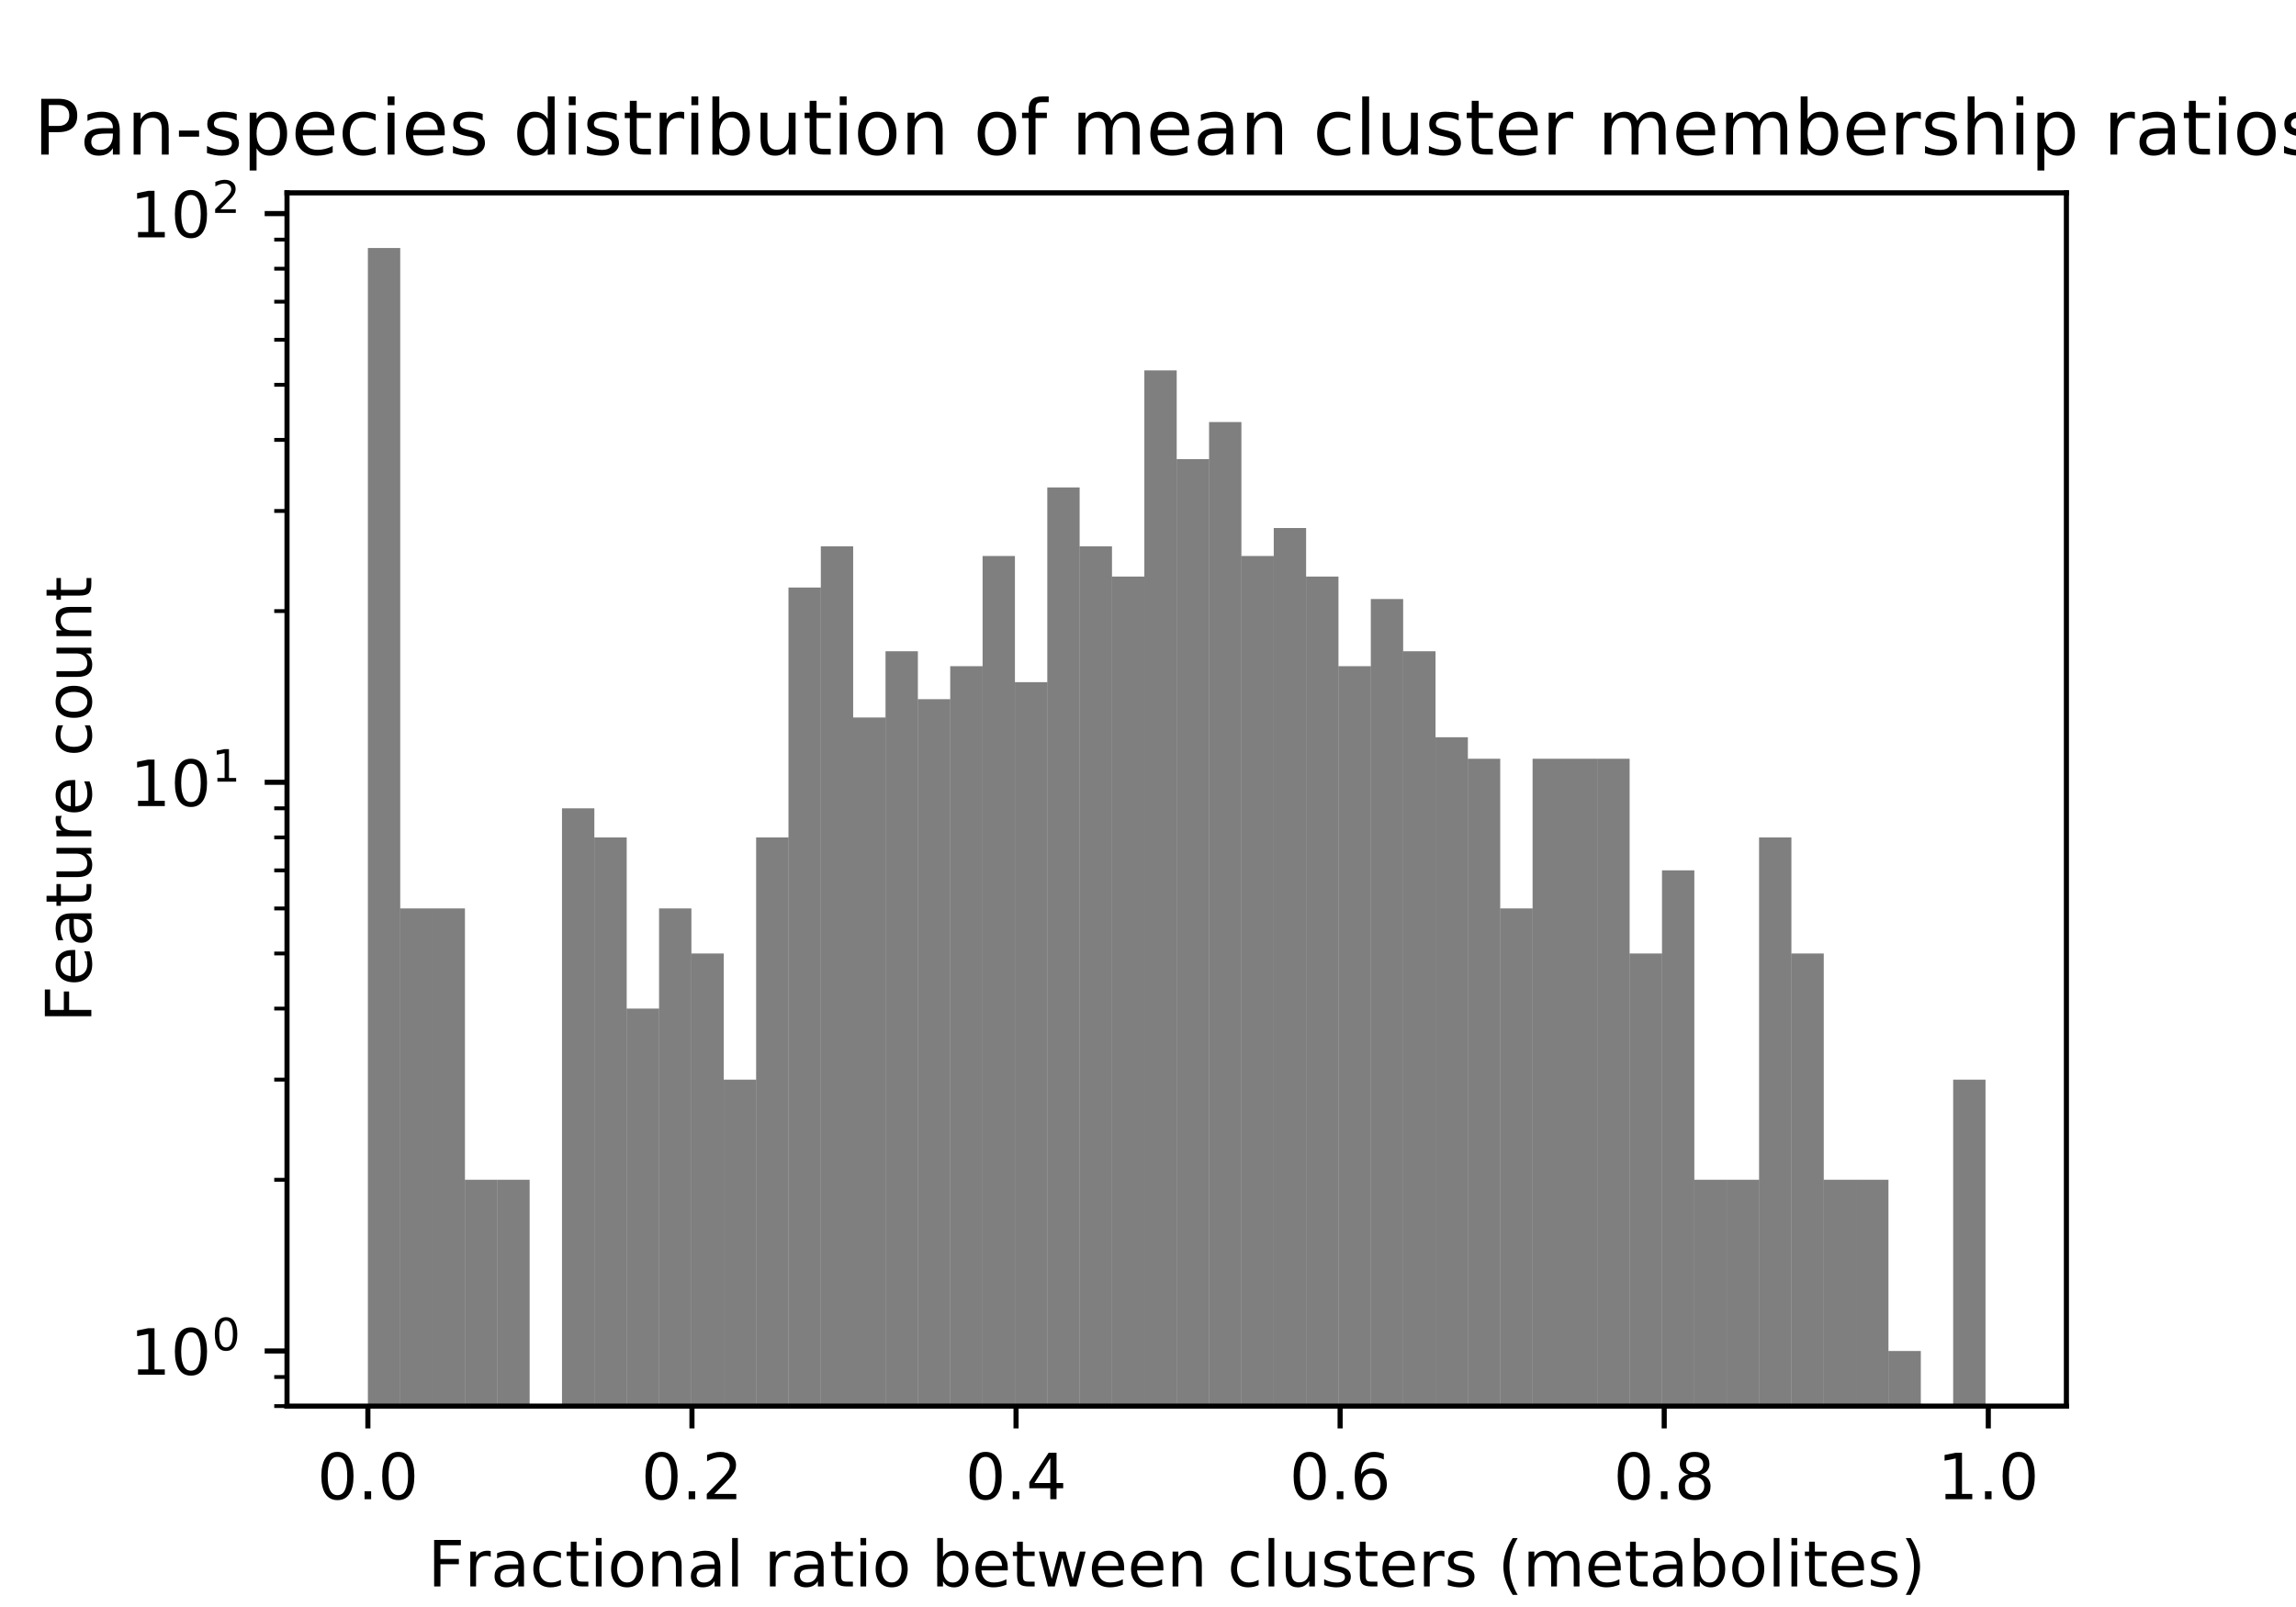 <?xml version="1.0" encoding="utf-8" standalone="no"?>
<!DOCTYPE svg PUBLIC "-//W3C//DTD SVG 1.1//EN"
  "http://www.w3.org/Graphics/SVG/1.1/DTD/svg11.dtd">
<!-- Created with matplotlib (http://matplotlib.org/) -->
<svg height="252pt" version="1.1" viewBox="0 0 360 252" width="360pt" xmlns="http://www.w3.org/2000/svg" xmlns:xlink="http://www.w3.org/1999/xlink">
 <defs>
  <style type="text/css">
*{stroke-linecap:butt;stroke-linejoin:round;}
  </style>
 </defs>
 <g id="figure_1">
  <g id="patch_1">
   <path d="M 0 252 
L 360 252 
L 360 0 
L 0 0 
z
" style="fill:#ffffff;"/>
  </g>
  <g id="axes_1">
   <g id="patch_2">
    <path d="M 45 220.5 
L 324 220.5 
L 324 30.24 
L 45 30.24 
z
" style="fill:#ffffff;"/>
   </g>
   <g id="patch_3">
    <path clip-path="url(#p4b7c68129e)" d="M 57.682 89390.465 
L 62.755 89390.465 
L 62.755 38.888 
L 57.682 38.888 
z
" style="opacity:0.5;"/>
   </g>
   <g id="patch_4">
    <path clip-path="url(#p4b7c68129e)" d="M 62.755 89390.465 
L 67.827 89390.465 
L 67.827 142.457 
L 62.755 142.457 
z
" style="opacity:0.5;"/>
   </g>
   <g id="patch_5">
    <path clip-path="url(#p4b7c68129e)" d="M 67.827 89390.465 
L 72.9 89390.465 
L 72.9 142.457 
L 67.827 142.457 
z
" style="opacity:0.5;"/>
   </g>
   <g id="patch_6">
    <path clip-path="url(#p4b7c68129e)" d="M 72.9 89390.465 
L 77.973 89390.465 
L 77.973 185.006 
L 72.9 185.006 
z
" style="opacity:0.5;"/>
   </g>
   <g id="patch_7">
    <path clip-path="url(#p4b7c68129e)" d="M 77.973 89390.465 
L 83.045 89390.465 
L 83.045 185.006 
L 77.973 185.006 
z
" style="opacity:0.5;"/>
   </g>
   <g id="patch_8">
    <path clip-path="url(#p4b7c68129e)" d="M 83.045 89390.465 
L 88.118 89390.465 
L 88.118 89390.465 
L 83.045 89390.465 
z
" style="opacity:0.5;"/>
   </g>
   <g id="patch_9">
    <path clip-path="url(#p4b7c68129e)" d="M 88.118 89390.465 
L 93.191 89390.465 
L 93.191 126.754 
L 88.118 126.754 
z
" style="opacity:0.5;"/>
   </g>
   <g id="patch_10">
    <path clip-path="url(#p4b7c68129e)" d="M 93.191 89390.465 
L 98.264 89390.465 
L 98.264 131.316 
L 93.191 131.316 
z
" style="opacity:0.5;"/>
   </g>
   <g id="patch_11">
    <path clip-path="url(#p4b7c68129e)" d="M 98.264 89390.465 
L 103.336 89390.465 
L 103.336 158.161 
L 98.264 158.161 
z
" style="opacity:0.5;"/>
   </g>
   <g id="patch_12">
    <path clip-path="url(#p4b7c68129e)" d="M 103.336 89390.465 
L 108.409 89390.465 
L 108.409 142.457 
L 103.336 142.457 
z
" style="opacity:0.5;"/>
   </g>
   <g id="patch_13">
    <path clip-path="url(#p4b7c68129e)" d="M 108.409 89390.465 
L 113.482 89390.465 
L 113.482 149.519 
L 108.409 149.519 
z
" style="opacity:0.5;"/>
   </g>
   <g id="patch_14">
    <path clip-path="url(#p4b7c68129e)" d="M 113.482 89390.465 
L 118.555 89390.465 
L 118.555 169.303 
L 113.482 169.303 
z
" style="opacity:0.5;"/>
   </g>
   <g id="patch_15">
    <path clip-path="url(#p4b7c68129e)" d="M 118.555 89390.465 
L 123.627 89390.465 
L 123.627 131.316 
L 118.555 131.316 
z
" style="opacity:0.5;"/>
   </g>
   <g id="patch_16">
    <path clip-path="url(#p4b7c68129e)" d="M 123.627 89390.465 
L 128.7 89390.465 
L 128.7 92.136 
L 123.627 92.136 
z
" style="opacity:0.5;"/>
   </g>
   <g id="patch_17">
    <path clip-path="url(#p4b7c68129e)" d="M 128.7 89390.465 
L 133.773 89390.465 
L 133.773 85.666 
L 128.7 85.666 
z
" style="opacity:0.5;"/>
   </g>
   <g id="patch_18">
    <path clip-path="url(#p4b7c68129e)" d="M 133.773 89390.465 
L 138.845 89390.465 
L 138.845 112.512 
L 133.773 112.512 
z
" style="opacity:0.5;"/>
   </g>
   <g id="patch_19">
    <path clip-path="url(#p4b7c68129e)" d="M 138.845 89390.465 
L 143.918 89390.465 
L 143.918 102.122 
L 138.845 102.122 
z
" style="opacity:0.5;"/>
   </g>
   <g id="patch_20">
    <path clip-path="url(#p4b7c68129e)" d="M 143.918 89390.465 
L 148.991 89390.465 
L 148.991 109.642 
L 143.918 109.642 
z
" style="opacity:0.5;"/>
   </g>
   <g id="patch_21">
    <path clip-path="url(#p4b7c68129e)" d="M 148.991 89390.465 
L 154.064 89390.465 
L 154.064 104.47 
L 148.991 104.47 
z
" style="opacity:0.5;"/>
   </g>
   <g id="patch_22">
    <path clip-path="url(#p4b7c68129e)" d="M 154.064 89390.465 
L 159.136 89390.465 
L 159.136 87.185 
L 154.064 87.185 
z
" style="opacity:0.5;"/>
   </g>
   <g id="patch_23">
    <path clip-path="url(#p4b7c68129e)" d="M 159.136 89390.465 
L 164.209 89390.465 
L 164.209 106.97 
L 159.136 106.97 
z
" style="opacity:0.5;"/>
   </g>
   <g id="patch_24">
    <path clip-path="url(#p4b7c68129e)" d="M 164.209 89390.465 
L 169.282 89390.465 
L 169.282 76.433 
L 164.209 76.433 
z
" style="opacity:0.5;"/>
   </g>
   <g id="patch_25">
    <path clip-path="url(#p4b7c68129e)" d="M 169.282 89390.465 
L 174.355 89390.465 
L 174.355 85.666 
L 169.282 85.666 
z
" style="opacity:0.5;"/>
   </g>
   <g id="patch_26">
    <path clip-path="url(#p4b7c68129e)" d="M 174.355 89390.465 
L 179.427 89390.465 
L 179.427 90.415 
L 174.355 90.415 
z
" style="opacity:0.5;"/>
   </g>
   <g id="patch_27">
    <path clip-path="url(#p4b7c68129e)" d="M 179.427 89390.465 
L 184.5 89390.465 
L 184.5 58.083 
L 179.427 58.083 
z
" style="opacity:0.5;"/>
   </g>
   <g id="patch_28">
    <path clip-path="url(#p4b7c68129e)" d="M 184.5 89390.465 
L 189.573 89390.465 
L 189.573 72.002 
L 184.5 72.002 
z
" style="opacity:0.5;"/>
   </g>
   <g id="patch_29">
    <path clip-path="url(#p4b7c68129e)" d="M 189.573 89390.465 
L 194.645 89390.465 
L 194.645 66.181 
L 189.573 66.181 
z
" style="opacity:0.5;"/>
   </g>
   <g id="patch_30">
    <path clip-path="url(#p4b7c68129e)" d="M 194.645 89390.465 
L 199.718 89390.465 
L 199.718 87.185 
L 194.645 87.185 
z
" style="opacity:0.5;"/>
   </g>
   <g id="patch_31">
    <path clip-path="url(#p4b7c68129e)" d="M 199.718 89390.465 
L 204.791 89390.465 
L 204.791 82.796 
L 199.718 82.796 
z
" style="opacity:0.5;"/>
   </g>
   <g id="patch_32">
    <path clip-path="url(#p4b7c68129e)" d="M 204.791 89390.465 
L 209.864 89390.465 
L 209.864 90.415 
L 204.791 90.415 
z
" style="opacity:0.5;"/>
   </g>
   <g id="patch_33">
    <path clip-path="url(#p4b7c68129e)" d="M 209.864 89390.465 
L 214.936 89390.465 
L 214.936 104.47 
L 209.864 104.47 
z
" style="opacity:0.5;"/>
   </g>
   <g id="patch_34">
    <path clip-path="url(#p4b7c68129e)" d="M 214.936 89390.465 
L 220.009 89390.465 
L 220.009 93.938 
L 214.936 93.938 
z
" style="opacity:0.5;"/>
   </g>
   <g id="patch_35">
    <path clip-path="url(#p4b7c68129e)" d="M 220.009 89390.465 
L 225.082 89390.465 
L 225.082 102.122 
L 220.009 102.122 
z
" style="opacity:0.5;"/>
   </g>
   <g id="patch_36">
    <path clip-path="url(#p4b7c68129e)" d="M 225.082 89390.465 
L 230.155 89390.465 
L 230.155 115.612 
L 225.082 115.612 
z
" style="opacity:0.5;"/>
   </g>
   <g id="patch_37">
    <path clip-path="url(#p4b7c68129e)" d="M 230.155 89390.465 
L 235.227 89390.465 
L 235.227 118.982 
L 230.155 118.982 
z
" style="opacity:0.5;"/>
   </g>
   <g id="patch_38">
    <path clip-path="url(#p4b7c68129e)" d="M 235.227 89390.465 
L 240.3 89390.465 
L 240.3 142.457 
L 235.227 142.457 
z
" style="opacity:0.5;"/>
   </g>
   <g id="patch_39">
    <path clip-path="url(#p4b7c68129e)" d="M 240.3 89390.465 
L 245.373 89390.465 
L 245.373 118.982 
L 240.3 118.982 
z
" style="opacity:0.5;"/>
   </g>
   <g id="patch_40">
    <path clip-path="url(#p4b7c68129e)" d="M 245.373 89390.465 
L 250.445 89390.465 
L 250.445 118.982 
L 245.373 118.982 
z
" style="opacity:0.5;"/>
   </g>
   <g id="patch_41">
    <path clip-path="url(#p4b7c68129e)" d="M 250.445 89390.465 
L 255.518 89390.465 
L 255.518 118.982 
L 250.445 118.982 
z
" style="opacity:0.5;"/>
   </g>
   <g id="patch_42">
    <path clip-path="url(#p4b7c68129e)" d="M 255.518 89390.465 
L 260.591 89390.465 
L 260.591 149.519 
L 255.518 149.519 
z
" style="opacity:0.5;"/>
   </g>
   <g id="patch_43">
    <path clip-path="url(#p4b7c68129e)" d="M 260.591 89390.465 
L 265.664 89390.465 
L 265.664 136.487 
L 260.591 136.487 
z
" style="opacity:0.5;"/>
   </g>
   <g id="patch_44">
    <path clip-path="url(#p4b7c68129e)" d="M 265.664 89390.465 
L 270.736 89390.465 
L 270.736 185.006 
L 265.664 185.006 
z
" style="opacity:0.5;"/>
   </g>
   <g id="patch_45">
    <path clip-path="url(#p4b7c68129e)" d="M 270.736 89390.465 
L 275.809 89390.465 
L 275.809 185.006 
L 270.736 185.006 
z
" style="opacity:0.5;"/>
   </g>
   <g id="patch_46">
    <path clip-path="url(#p4b7c68129e)" d="M 275.809 89390.465 
L 280.882 89390.465 
L 280.882 131.316 
L 275.809 131.316 
z
" style="opacity:0.5;"/>
   </g>
   <g id="patch_47">
    <path clip-path="url(#p4b7c68129e)" d="M 280.882 89390.465 
L 285.955 89390.465 
L 285.955 149.519 
L 280.882 149.519 
z
" style="opacity:0.5;"/>
   </g>
   <g id="patch_48">
    <path clip-path="url(#p4b7c68129e)" d="M 285.955 89390.465 
L 291.027 89390.465 
L 291.027 185.006 
L 285.955 185.006 
z
" style="opacity:0.5;"/>
   </g>
   <g id="patch_49">
    <path clip-path="url(#p4b7c68129e)" d="M 291.027 89390.465 
L 296.1 89390.465 
L 296.1 185.006 
L 291.027 185.006 
z
" style="opacity:0.5;"/>
   </g>
   <g id="patch_50">
    <path clip-path="url(#p4b7c68129e)" d="M 296.1 89390.465 
L 301.173 89390.465 
L 301.173 211.852 
L 296.1 211.852 
z
" style="opacity:0.5;"/>
   </g>
   <g id="patch_51">
    <path clip-path="url(#p4b7c68129e)" d="M 301.173 89390.465 
L 306.245 89390.465 
L 306.245 89390.465 
L 301.173 89390.465 
z
" style="opacity:0.5;"/>
   </g>
   <g id="patch_52">
    <path clip-path="url(#p4b7c68129e)" d="M 306.245 89390.465 
L 311.318 89390.465 
L 311.318 169.303 
L 306.245 169.303 
z
" style="opacity:0.5;"/>
   </g>
   <g id="matplotlib.axis_1">
    <g id="xtick_1">
     <g id="line2d_1">
      <defs>
       <path d="M 0 0 
L 0 3.5 
" id="m7ec3f73ec3" style="stroke:#000000;stroke-width:0.8;"/>
      </defs>
      <g>
       <use style="stroke:#000000;stroke-width:0.8;" x="57.682" xlink:href="#m7ec3f73ec3" y="220.5"/>
      </g>
     </g>
     <g id="text_1">
      <!-- 0.0 -->
      <defs>
       <path d="M 31.781 66.406 
Q 24.172 66.406 20.328 58.906 
Q 16.5 51.422 16.5 36.375 
Q 16.5 21.391 20.328 13.891 
Q 24.172 6.391 31.781 6.391 
Q 39.453 6.391 43.281 13.891 
Q 47.125 21.391 47.125 36.375 
Q 47.125 51.422 43.281 58.906 
Q 39.453 66.406 31.781 66.406 
z
M 31.781 74.219 
Q 44.047 74.219 50.516 64.516 
Q 56.984 54.828 56.984 36.375 
Q 56.984 17.969 50.516 8.266 
Q 44.047 -1.422 31.781 -1.422 
Q 19.531 -1.422 13.062 8.266 
Q 6.594 17.969 6.594 36.375 
Q 6.594 54.828 13.062 64.516 
Q 19.531 74.219 31.781 74.219 
z
" id="DejaVuSans-30"/>
       <path d="M 10.688 12.406 
L 21 12.406 
L 21 0 
L 10.688 0 
z
" id="DejaVuSans-2e"/>
      </defs>
      <g transform="translate(49.73 235.098)scale(0.1 -0.1)">
       <use xlink:href="#DejaVuSans-30"/>
       <use x="63.623" xlink:href="#DejaVuSans-2e"/>
       <use x="95.41" xlink:href="#DejaVuSans-30"/>
      </g>
     </g>
    </g>
    <g id="xtick_2">
     <g id="line2d_2">
      <g>
       <use style="stroke:#000000;stroke-width:0.8;" x="108.496" xlink:href="#m7ec3f73ec3" y="220.5"/>
      </g>
     </g>
     <g id="text_2">
      <!-- 0.2 -->
      <defs>
       <path d="M 19.188 8.297 
L 53.609 8.297 
L 53.609 0 
L 7.328 0 
L 7.328 8.297 
Q 12.938 14.109 22.625 23.891 
Q 32.328 33.688 34.812 36.531 
Q 39.547 41.844 41.422 45.531 
Q 43.312 49.219 43.312 52.781 
Q 43.312 58.594 39.234 62.25 
Q 35.156 65.922 28.609 65.922 
Q 23.969 65.922 18.812 64.312 
Q 13.672 62.703 7.812 59.422 
L 7.812 69.391 
Q 13.766 71.781 18.938 73 
Q 24.125 74.219 28.422 74.219 
Q 39.75 74.219 46.484 68.547 
Q 53.219 62.891 53.219 53.422 
Q 53.219 48.922 51.531 44.891 
Q 49.859 40.875 45.406 35.406 
Q 44.188 33.984 37.641 27.219 
Q 31.109 20.453 19.188 8.297 
z
" id="DejaVuSans-32"/>
      </defs>
      <g transform="translate(100.544 235.098)scale(0.1 -0.1)">
       <use xlink:href="#DejaVuSans-30"/>
       <use x="63.623" xlink:href="#DejaVuSans-2e"/>
       <use x="95.41" xlink:href="#DejaVuSans-32"/>
      </g>
     </g>
    </g>
    <g id="xtick_3">
     <g id="line2d_3">
      <g>
       <use style="stroke:#000000;stroke-width:0.8;" x="159.31" xlink:href="#m7ec3f73ec3" y="220.5"/>
      </g>
     </g>
     <g id="text_3">
      <!-- 0.4 -->
      <defs>
       <path d="M 37.797 64.312 
L 12.891 25.391 
L 37.797 25.391 
z
M 35.203 72.906 
L 47.609 72.906 
L 47.609 25.391 
L 58.016 25.391 
L 58.016 17.188 
L 47.609 17.188 
L 47.609 0 
L 37.797 0 
L 37.797 17.188 
L 4.891 17.188 
L 4.891 26.703 
z
" id="DejaVuSans-34"/>
      </defs>
      <g transform="translate(151.359 235.098)scale(0.1 -0.1)">
       <use xlink:href="#DejaVuSans-30"/>
       <use x="63.623" xlink:href="#DejaVuSans-2e"/>
       <use x="95.41" xlink:href="#DejaVuSans-34"/>
      </g>
     </g>
    </g>
    <g id="xtick_4">
     <g id="line2d_4">
      <g>
       <use style="stroke:#000000;stroke-width:0.8;" x="210.124" xlink:href="#m7ec3f73ec3" y="220.5"/>
      </g>
     </g>
     <g id="text_4">
      <!-- 0.6 -->
      <defs>
       <path d="M 33.016 40.375 
Q 26.375 40.375 22.484 35.828 
Q 18.609 31.297 18.609 23.391 
Q 18.609 15.531 22.484 10.953 
Q 26.375 6.391 33.016 6.391 
Q 39.656 6.391 43.531 10.953 
Q 47.406 15.531 47.406 23.391 
Q 47.406 31.297 43.531 35.828 
Q 39.656 40.375 33.016 40.375 
z
M 52.594 71.297 
L 52.594 62.312 
Q 48.875 64.062 45.094 64.984 
Q 41.312 65.922 37.594 65.922 
Q 27.828 65.922 22.672 59.328 
Q 17.531 52.734 16.797 39.406 
Q 19.672 43.656 24.016 45.922 
Q 28.375 48.188 33.594 48.188 
Q 44.578 48.188 50.953 41.516 
Q 57.328 34.859 57.328 23.391 
Q 57.328 12.156 50.688 5.359 
Q 44.047 -1.422 33.016 -1.422 
Q 20.359 -1.422 13.672 8.266 
Q 6.984 17.969 6.984 36.375 
Q 6.984 53.656 15.188 63.938 
Q 23.391 74.219 37.203 74.219 
Q 40.922 74.219 44.703 73.484 
Q 48.484 72.75 52.594 71.297 
z
" id="DejaVuSans-36"/>
      </defs>
      <g transform="translate(202.173 235.098)scale(0.1 -0.1)">
       <use xlink:href="#DejaVuSans-30"/>
       <use x="63.623" xlink:href="#DejaVuSans-2e"/>
       <use x="95.41" xlink:href="#DejaVuSans-36"/>
      </g>
     </g>
    </g>
    <g id="xtick_5">
     <g id="line2d_5">
      <g>
       <use style="stroke:#000000;stroke-width:0.8;" x="260.939" xlink:href="#m7ec3f73ec3" y="220.5"/>
      </g>
     </g>
     <g id="text_5">
      <!-- 0.8 -->
      <defs>
       <path d="M 31.781 34.625 
Q 24.75 34.625 20.719 30.859 
Q 16.703 27.094 16.703 20.516 
Q 16.703 13.922 20.719 10.156 
Q 24.75 6.391 31.781 6.391 
Q 38.812 6.391 42.859 10.172 
Q 46.922 13.969 46.922 20.516 
Q 46.922 27.094 42.891 30.859 
Q 38.875 34.625 31.781 34.625 
z
M 21.922 38.812 
Q 15.578 40.375 12.031 44.719 
Q 8.5 49.078 8.5 55.328 
Q 8.5 64.062 14.719 69.141 
Q 20.953 74.219 31.781 74.219 
Q 42.672 74.219 48.875 69.141 
Q 55.078 64.062 55.078 55.328 
Q 55.078 49.078 51.531 44.719 
Q 48 40.375 41.703 38.812 
Q 48.828 37.156 52.797 32.312 
Q 56.781 27.484 56.781 20.516 
Q 56.781 9.906 50.312 4.234 
Q 43.844 -1.422 31.781 -1.422 
Q 19.734 -1.422 13.25 4.234 
Q 6.781 9.906 6.781 20.516 
Q 6.781 27.484 10.781 32.312 
Q 14.797 37.156 21.922 38.812 
z
M 18.312 54.391 
Q 18.312 48.734 21.844 45.562 
Q 25.391 42.391 31.781 42.391 
Q 38.141 42.391 41.719 45.562 
Q 45.312 48.734 45.312 54.391 
Q 45.312 60.062 41.719 63.234 
Q 38.141 66.406 31.781 66.406 
Q 25.391 66.406 21.844 63.234 
Q 18.312 60.062 18.312 54.391 
z
" id="DejaVuSans-38"/>
      </defs>
      <g transform="translate(252.987 235.098)scale(0.1 -0.1)">
       <use xlink:href="#DejaVuSans-30"/>
       <use x="63.623" xlink:href="#DejaVuSans-2e"/>
       <use x="95.41" xlink:href="#DejaVuSans-38"/>
      </g>
     </g>
    </g>
    <g id="xtick_6">
     <g id="line2d_6">
      <g>
       <use style="stroke:#000000;stroke-width:0.8;" x="311.753" xlink:href="#m7ec3f73ec3" y="220.5"/>
      </g>
     </g>
     <g id="text_6">
      <!-- 1.0 -->
      <defs>
       <path d="M 12.406 8.297 
L 28.516 8.297 
L 28.516 63.922 
L 10.984 60.406 
L 10.984 69.391 
L 28.422 72.906 
L 38.281 72.906 
L 38.281 8.297 
L 54.391 8.297 
L 54.391 0 
L 12.406 0 
z
" id="DejaVuSans-31"/>
      </defs>
      <g transform="translate(303.801 235.098)scale(0.1 -0.1)">
       <use xlink:href="#DejaVuSans-31"/>
       <use x="63.623" xlink:href="#DejaVuSans-2e"/>
       <use x="95.41" xlink:href="#DejaVuSans-30"/>
      </g>
     </g>
    </g>
    <g id="text_7">
     <!-- Fractional ratio between clusters (metabolites) -->
     <defs>
      <path d="M 9.812 72.906 
L 51.703 72.906 
L 51.703 64.594 
L 19.672 64.594 
L 19.672 43.109 
L 48.578 43.109 
L 48.578 34.812 
L 19.672 34.812 
L 19.672 0 
L 9.812 0 
z
" id="DejaVuSans-46"/>
      <path d="M 41.109 46.297 
Q 39.594 47.172 37.812 47.578 
Q 36.031 48 33.891 48 
Q 26.266 48 22.188 43.047 
Q 18.109 38.094 18.109 28.812 
L 18.109 0 
L 9.078 0 
L 9.078 54.688 
L 18.109 54.688 
L 18.109 46.188 
Q 20.953 51.172 25.484 53.578 
Q 30.031 56 36.531 56 
Q 37.453 56 38.578 55.875 
Q 39.703 55.766 41.062 55.516 
z
" id="DejaVuSans-72"/>
      <path d="M 34.281 27.484 
Q 23.391 27.484 19.188 25 
Q 14.984 22.516 14.984 16.5 
Q 14.984 11.719 18.141 8.906 
Q 21.297 6.109 26.703 6.109 
Q 34.188 6.109 38.703 11.406 
Q 43.219 16.703 43.219 25.484 
L 43.219 27.484 
z
M 52.203 31.203 
L 52.203 0 
L 43.219 0 
L 43.219 8.297 
Q 40.141 3.328 35.547 0.953 
Q 30.953 -1.422 24.312 -1.422 
Q 15.922 -1.422 10.953 3.297 
Q 6 8.016 6 15.922 
Q 6 25.141 12.172 29.828 
Q 18.359 34.516 30.609 34.516 
L 43.219 34.516 
L 43.219 35.406 
Q 43.219 41.609 39.141 45 
Q 35.062 48.391 27.688 48.391 
Q 23 48.391 18.547 47.266 
Q 14.109 46.141 10.016 43.891 
L 10.016 52.203 
Q 14.938 54.109 19.578 55.047 
Q 24.219 56 28.609 56 
Q 40.484 56 46.344 49.844 
Q 52.203 43.703 52.203 31.203 
z
" id="DejaVuSans-61"/>
      <path d="M 48.781 52.594 
L 48.781 44.188 
Q 44.969 46.297 41.141 47.344 
Q 37.312 48.391 33.406 48.391 
Q 24.656 48.391 19.812 42.844 
Q 14.984 37.312 14.984 27.297 
Q 14.984 17.281 19.812 11.734 
Q 24.656 6.203 33.406 6.203 
Q 37.312 6.203 41.141 7.25 
Q 44.969 8.297 48.781 10.406 
L 48.781 2.094 
Q 45.016 0.344 40.984 -0.531 
Q 36.969 -1.422 32.422 -1.422 
Q 20.062 -1.422 12.781 6.344 
Q 5.516 14.109 5.516 27.297 
Q 5.516 40.672 12.859 48.328 
Q 20.219 56 33.016 56 
Q 37.156 56 41.109 55.141 
Q 45.062 54.297 48.781 52.594 
z
" id="DejaVuSans-63"/>
      <path d="M 18.312 70.219 
L 18.312 54.688 
L 36.812 54.688 
L 36.812 47.703 
L 18.312 47.703 
L 18.312 18.016 
Q 18.312 11.328 20.141 9.422 
Q 21.969 7.516 27.594 7.516 
L 36.812 7.516 
L 36.812 0 
L 27.594 0 
Q 17.188 0 13.234 3.875 
Q 9.281 7.766 9.281 18.016 
L 9.281 47.703 
L 2.688 47.703 
L 2.688 54.688 
L 9.281 54.688 
L 9.281 70.219 
z
" id="DejaVuSans-74"/>
      <path d="M 9.422 54.688 
L 18.406 54.688 
L 18.406 0 
L 9.422 0 
z
M 9.422 75.984 
L 18.406 75.984 
L 18.406 64.594 
L 9.422 64.594 
z
" id="DejaVuSans-69"/>
      <path d="M 30.609 48.391 
Q 23.391 48.391 19.188 42.75 
Q 14.984 37.109 14.984 27.297 
Q 14.984 17.484 19.156 11.844 
Q 23.344 6.203 30.609 6.203 
Q 37.797 6.203 41.984 11.859 
Q 46.188 17.531 46.188 27.297 
Q 46.188 37.016 41.984 42.703 
Q 37.797 48.391 30.609 48.391 
z
M 30.609 56 
Q 42.328 56 49.016 48.375 
Q 55.719 40.766 55.719 27.297 
Q 55.719 13.875 49.016 6.219 
Q 42.328 -1.422 30.609 -1.422 
Q 18.844 -1.422 12.172 6.219 
Q 5.516 13.875 5.516 27.297 
Q 5.516 40.766 12.172 48.375 
Q 18.844 56 30.609 56 
z
" id="DejaVuSans-6f"/>
      <path d="M 54.891 33.016 
L 54.891 0 
L 45.906 0 
L 45.906 32.719 
Q 45.906 40.484 42.875 44.328 
Q 39.844 48.188 33.797 48.188 
Q 26.516 48.188 22.312 43.547 
Q 18.109 38.922 18.109 30.906 
L 18.109 0 
L 9.078 0 
L 9.078 54.688 
L 18.109 54.688 
L 18.109 46.188 
Q 21.344 51.125 25.703 53.562 
Q 30.078 56 35.797 56 
Q 45.219 56 50.047 50.172 
Q 54.891 44.344 54.891 33.016 
z
" id="DejaVuSans-6e"/>
      <path d="M 9.422 75.984 
L 18.406 75.984 
L 18.406 0 
L 9.422 0 
z
" id="DejaVuSans-6c"/>
      <path id="DejaVuSans-20"/>
      <path d="M 48.688 27.297 
Q 48.688 37.203 44.609 42.844 
Q 40.531 48.484 33.406 48.484 
Q 26.266 48.484 22.188 42.844 
Q 18.109 37.203 18.109 27.297 
Q 18.109 17.391 22.188 11.75 
Q 26.266 6.109 33.406 6.109 
Q 40.531 6.109 44.609 11.75 
Q 48.688 17.391 48.688 27.297 
z
M 18.109 46.391 
Q 20.953 51.266 25.266 53.625 
Q 29.594 56 35.594 56 
Q 45.562 56 51.781 48.094 
Q 58.016 40.188 58.016 27.297 
Q 58.016 14.406 51.781 6.484 
Q 45.562 -1.422 35.594 -1.422 
Q 29.594 -1.422 25.266 0.953 
Q 20.953 3.328 18.109 8.203 
L 18.109 0 
L 9.078 0 
L 9.078 75.984 
L 18.109 75.984 
z
" id="DejaVuSans-62"/>
      <path d="M 56.203 29.594 
L 56.203 25.203 
L 14.891 25.203 
Q 15.484 15.922 20.484 11.062 
Q 25.484 6.203 34.422 6.203 
Q 39.594 6.203 44.453 7.469 
Q 49.312 8.734 54.109 11.281 
L 54.109 2.781 
Q 49.266 0.734 44.188 -0.344 
Q 39.109 -1.422 33.891 -1.422 
Q 20.797 -1.422 13.156 6.188 
Q 5.516 13.812 5.516 26.812 
Q 5.516 40.234 12.766 48.109 
Q 20.016 56 32.328 56 
Q 43.359 56 49.781 48.891 
Q 56.203 41.797 56.203 29.594 
z
M 47.219 32.234 
Q 47.125 39.594 43.094 43.984 
Q 39.062 48.391 32.422 48.391 
Q 24.906 48.391 20.391 44.141 
Q 15.875 39.891 15.188 32.172 
z
" id="DejaVuSans-65"/>
      <path d="M 4.203 54.688 
L 13.188 54.688 
L 24.422 12.016 
L 35.594 54.688 
L 46.188 54.688 
L 57.422 12.016 
L 68.609 54.688 
L 77.594 54.688 
L 63.281 0 
L 52.688 0 
L 40.922 44.828 
L 29.109 0 
L 18.5 0 
z
" id="DejaVuSans-77"/>
      <path d="M 8.5 21.578 
L 8.5 54.688 
L 17.484 54.688 
L 17.484 21.922 
Q 17.484 14.156 20.5 10.266 
Q 23.531 6.391 29.594 6.391 
Q 36.859 6.391 41.078 11.031 
Q 45.312 15.672 45.312 23.688 
L 45.312 54.688 
L 54.297 54.688 
L 54.297 0 
L 45.312 0 
L 45.312 8.406 
Q 42.047 3.422 37.719 1 
Q 33.406 -1.422 27.688 -1.422 
Q 18.266 -1.422 13.375 4.438 
Q 8.5 10.297 8.5 21.578 
z
M 31.109 56 
z
" id="DejaVuSans-75"/>
      <path d="M 44.281 53.078 
L 44.281 44.578 
Q 40.484 46.531 36.375 47.5 
Q 32.281 48.484 27.875 48.484 
Q 21.188 48.484 17.844 46.438 
Q 14.5 44.391 14.5 40.281 
Q 14.5 37.156 16.891 35.375 
Q 19.281 33.594 26.516 31.984 
L 29.594 31.297 
Q 39.156 29.25 43.188 25.516 
Q 47.219 21.781 47.219 15.094 
Q 47.219 7.469 41.188 3.016 
Q 35.156 -1.422 24.609 -1.422 
Q 20.219 -1.422 15.453 -0.562 
Q 10.688 0.297 5.422 2 
L 5.422 11.281 
Q 10.406 8.688 15.234 7.391 
Q 20.062 6.109 24.812 6.109 
Q 31.156 6.109 34.562 8.281 
Q 37.984 10.453 37.984 14.406 
Q 37.984 18.062 35.516 20.016 
Q 33.062 21.969 24.703 23.781 
L 21.578 24.516 
Q 13.234 26.266 9.516 29.906 
Q 5.812 33.547 5.812 39.891 
Q 5.812 47.609 11.281 51.797 
Q 16.75 56 26.812 56 
Q 31.781 56 36.172 55.266 
Q 40.578 54.547 44.281 53.078 
z
" id="DejaVuSans-73"/>
      <path d="M 31 75.875 
Q 24.469 64.656 21.281 53.656 
Q 18.109 42.672 18.109 31.391 
Q 18.109 20.125 21.312 9.062 
Q 24.516 -2 31 -13.188 
L 23.188 -13.188 
Q 15.875 -1.703 12.234 9.375 
Q 8.594 20.453 8.594 31.391 
Q 8.594 42.281 12.203 53.312 
Q 15.828 64.359 23.188 75.875 
z
" id="DejaVuSans-28"/>
      <path d="M 52 44.188 
Q 55.375 50.25 60.062 53.125 
Q 64.75 56 71.094 56 
Q 79.641 56 84.281 50.016 
Q 88.922 44.047 88.922 33.016 
L 88.922 0 
L 79.891 0 
L 79.891 32.719 
Q 79.891 40.578 77.094 44.375 
Q 74.312 48.188 68.609 48.188 
Q 61.625 48.188 57.562 43.547 
Q 53.516 38.922 53.516 30.906 
L 53.516 0 
L 44.484 0 
L 44.484 32.719 
Q 44.484 40.625 41.703 44.406 
Q 38.922 48.188 33.109 48.188 
Q 26.219 48.188 22.156 43.531 
Q 18.109 38.875 18.109 30.906 
L 18.109 0 
L 9.078 0 
L 9.078 54.688 
L 18.109 54.688 
L 18.109 46.188 
Q 21.188 51.219 25.484 53.609 
Q 29.781 56 35.688 56 
Q 41.656 56 45.828 52.969 
Q 50 49.953 52 44.188 
z
" id="DejaVuSans-6d"/>
      <path d="M 8.016 75.875 
L 15.828 75.875 
Q 23.141 64.359 26.781 53.312 
Q 30.422 42.281 30.422 31.391 
Q 30.422 20.453 26.781 9.375 
Q 23.141 -1.703 15.828 -13.188 
L 8.016 -13.188 
Q 14.5 -2 17.703 9.062 
Q 20.906 20.125 20.906 31.391 
Q 20.906 42.672 17.703 53.656 
Q 14.5 64.656 8.016 75.875 
z
" id="DejaVuSans-29"/>
     </defs>
     <g transform="translate(67.09 248.777)scale(0.1 -0.1)">
      <use xlink:href="#DejaVuSans-46"/>
      <use x="57.41" xlink:href="#DejaVuSans-72"/>
      <use x="98.523" xlink:href="#DejaVuSans-61"/>
      <use x="159.803" xlink:href="#DejaVuSans-63"/>
      <use x="214.783" xlink:href="#DejaVuSans-74"/>
      <use x="253.992" xlink:href="#DejaVuSans-69"/>
      <use x="281.775" xlink:href="#DejaVuSans-6f"/>
      <use x="342.957" xlink:href="#DejaVuSans-6e"/>
      <use x="406.336" xlink:href="#DejaVuSans-61"/>
      <use x="467.615" xlink:href="#DejaVuSans-6c"/>
      <use x="495.398" xlink:href="#DejaVuSans-20"/>
      <use x="527.186" xlink:href="#DejaVuSans-72"/>
      <use x="568.299" xlink:href="#DejaVuSans-61"/>
      <use x="629.578" xlink:href="#DejaVuSans-74"/>
      <use x="668.787" xlink:href="#DejaVuSans-69"/>
      <use x="696.57" xlink:href="#DejaVuSans-6f"/>
      <use x="757.752" xlink:href="#DejaVuSans-20"/>
      <use x="789.539" xlink:href="#DejaVuSans-62"/>
      <use x="853.016" xlink:href="#DejaVuSans-65"/>
      <use x="914.539" xlink:href="#DejaVuSans-74"/>
      <use x="953.748" xlink:href="#DejaVuSans-77"/>
      <use x="1035.535" xlink:href="#DejaVuSans-65"/>
      <use x="1097.059" xlink:href="#DejaVuSans-65"/>
      <use x="1158.582" xlink:href="#DejaVuSans-6e"/>
      <use x="1221.961" xlink:href="#DejaVuSans-20"/>
      <use x="1253.748" xlink:href="#DejaVuSans-63"/>
      <use x="1308.729" xlink:href="#DejaVuSans-6c"/>
      <use x="1336.512" xlink:href="#DejaVuSans-75"/>
      <use x="1399.891" xlink:href="#DejaVuSans-73"/>
      <use x="1451.99" xlink:href="#DejaVuSans-74"/>
      <use x="1491.199" xlink:href="#DejaVuSans-65"/>
      <use x="1552.723" xlink:href="#DejaVuSans-72"/>
      <use x="1593.836" xlink:href="#DejaVuSans-73"/>
      <use x="1645.936" xlink:href="#DejaVuSans-20"/>
      <use x="1677.723" xlink:href="#DejaVuSans-28"/>
      <use x="1716.736" xlink:href="#DejaVuSans-6d"/>
      <use x="1814.148" xlink:href="#DejaVuSans-65"/>
      <use x="1875.672" xlink:href="#DejaVuSans-74"/>
      <use x="1914.881" xlink:href="#DejaVuSans-61"/>
      <use x="1976.16" xlink:href="#DejaVuSans-62"/>
      <use x="2039.637" xlink:href="#DejaVuSans-6f"/>
      <use x="2100.818" xlink:href="#DejaVuSans-6c"/>
      <use x="2128.602" xlink:href="#DejaVuSans-69"/>
      <use x="2156.385" xlink:href="#DejaVuSans-74"/>
      <use x="2195.594" xlink:href="#DejaVuSans-65"/>
      <use x="2257.117" xlink:href="#DejaVuSans-73"/>
      <use x="2309.217" xlink:href="#DejaVuSans-29"/>
     </g>
    </g>
   </g>
   <g id="matplotlib.axis_2">
    <g id="ytick_1">
     <g id="line2d_7">
      <defs>
       <path d="M 0 0 
L -3.5 0 
" id="mb3b886a425" style="stroke:#000000;stroke-width:0.8;"/>
      </defs>
      <g>
       <use style="stroke:#000000;stroke-width:0.8;" x="45" xlink:href="#mb3b886a425" y="211.852"/>
      </g>
     </g>
     <g id="text_8">
      <!-- $\mathdefault{10^{0}}$ -->
      <g transform="translate(20.4 215.651)scale(0.1 -0.1)">
       <use transform="translate(0 0.766)" xlink:href="#DejaVuSans-31"/>
       <use transform="translate(63.623 0.766)" xlink:href="#DejaVuSans-30"/>
       <use transform="translate(128.203 39.047)scale(0.7)" xlink:href="#DejaVuSans-30"/>
      </g>
     </g>
    </g>
    <g id="ytick_2">
     <g id="line2d_8">
      <g>
       <use style="stroke:#000000;stroke-width:0.8;" x="45" xlink:href="#mb3b886a425" y="122.673"/>
      </g>
     </g>
     <g id="text_9">
      <!-- $\mathdefault{10^{1}}$ -->
      <g transform="translate(20.4 126.472)scale(0.1 -0.1)">
       <use transform="translate(0 0.684)" xlink:href="#DejaVuSans-31"/>
       <use transform="translate(63.623 0.684)" xlink:href="#DejaVuSans-30"/>
       <use transform="translate(128.203 38.966)scale(0.7)" xlink:href="#DejaVuSans-31"/>
      </g>
     </g>
    </g>
    <g id="ytick_3">
     <g id="line2d_9">
      <g>
       <use style="stroke:#000000;stroke-width:0.8;" x="45" xlink:href="#mb3b886a425" y="33.495"/>
      </g>
     </g>
     <g id="text_10">
      <!-- $\mathdefault{10^{2}}$ -->
      <g transform="translate(20.4 37.294)scale(0.1 -0.1)">
       <use transform="translate(0 0.766)" xlink:href="#DejaVuSans-31"/>
       <use transform="translate(63.623 0.766)" xlink:href="#DejaVuSans-30"/>
       <use transform="translate(128.203 39.047)scale(0.7)" xlink:href="#DejaVuSans-32"/>
      </g>
     </g>
    </g>
    <g id="ytick_4">
     <g id="line2d_10">
      <defs>
       <path d="M 0 0 
L -2 0 
" id="m2306dda491" style="stroke:#000000;stroke-width:0.6;"/>
      </defs>
      <g>
       <use style="stroke:#000000;stroke-width:0.6;" x="45" xlink:href="#m2306dda491" y="220.494"/>
      </g>
     </g>
    </g>
    <g id="ytick_5">
     <g id="line2d_11">
      <g>
       <use style="stroke:#000000;stroke-width:0.6;" x="45" xlink:href="#m2306dda491" y="215.932"/>
      </g>
     </g>
    </g>
    <g id="ytick_6">
     <g id="line2d_12">
      <g>
       <use style="stroke:#000000;stroke-width:0.6;" x="45" xlink:href="#m2306dda491" y="185.006"/>
      </g>
     </g>
    </g>
    <g id="ytick_7">
     <g id="line2d_13">
      <g>
       <use style="stroke:#000000;stroke-width:0.6;" x="45" xlink:href="#m2306dda491" y="169.303"/>
      </g>
     </g>
    </g>
    <g id="ytick_8">
     <g id="line2d_14">
      <g>
       <use style="stroke:#000000;stroke-width:0.6;" x="45" xlink:href="#m2306dda491" y="158.161"/>
      </g>
     </g>
    </g>
    <g id="ytick_9">
     <g id="line2d_15">
      <g>
       <use style="stroke:#000000;stroke-width:0.6;" x="45" xlink:href="#m2306dda491" y="149.519"/>
      </g>
     </g>
    </g>
    <g id="ytick_10">
     <g id="line2d_16">
      <g>
       <use style="stroke:#000000;stroke-width:0.6;" x="45" xlink:href="#m2306dda491" y="142.457"/>
      </g>
     </g>
    </g>
    <g id="ytick_11">
     <g id="line2d_17">
      <g>
       <use style="stroke:#000000;stroke-width:0.6;" x="45" xlink:href="#m2306dda491" y="136.487"/>
      </g>
     </g>
    </g>
    <g id="ytick_12">
     <g id="line2d_18">
      <g>
       <use style="stroke:#000000;stroke-width:0.6;" x="45" xlink:href="#m2306dda491" y="131.316"/>
      </g>
     </g>
    </g>
    <g id="ytick_13">
     <g id="line2d_19">
      <g>
       <use style="stroke:#000000;stroke-width:0.6;" x="45" xlink:href="#m2306dda491" y="126.754"/>
      </g>
     </g>
    </g>
    <g id="ytick_14">
     <g id="line2d_20">
      <g>
       <use style="stroke:#000000;stroke-width:0.6;" x="45" xlink:href="#m2306dda491" y="95.828"/>
      </g>
     </g>
    </g>
    <g id="ytick_15">
     <g id="line2d_21">
      <g>
       <use style="stroke:#000000;stroke-width:0.6;" x="45" xlink:href="#m2306dda491" y="80.124"/>
      </g>
     </g>
    </g>
    <g id="ytick_16">
     <g id="line2d_22">
      <g>
       <use style="stroke:#000000;stroke-width:0.6;" x="45" xlink:href="#m2306dda491" y="68.982"/>
      </g>
     </g>
    </g>
    <g id="ytick_17">
     <g id="line2d_23">
      <g>
       <use style="stroke:#000000;stroke-width:0.6;" x="45" xlink:href="#m2306dda491" y="60.34"/>
      </g>
     </g>
    </g>
    <g id="ytick_18">
     <g id="line2d_24">
      <g>
       <use style="stroke:#000000;stroke-width:0.6;" x="45" xlink:href="#m2306dda491" y="53.279"/>
      </g>
     </g>
    </g>
    <g id="ytick_19">
     <g id="line2d_25">
      <g>
       <use style="stroke:#000000;stroke-width:0.6;" x="45" xlink:href="#m2306dda491" y="47.309"/>
      </g>
     </g>
    </g>
    <g id="ytick_20">
     <g id="line2d_26">
      <g>
       <use style="stroke:#000000;stroke-width:0.6;" x="45" xlink:href="#m2306dda491" y="42.137"/>
      </g>
     </g>
    </g>
    <g id="ytick_21">
     <g id="line2d_27">
      <g>
       <use style="stroke:#000000;stroke-width:0.6;" x="45" xlink:href="#m2306dda491" y="37.575"/>
      </g>
     </g>
    </g>
    <g id="text_11">
     <!-- Feature count -->
     <g transform="translate(14.32 160.337)rotate(-90)scale(0.1 -0.1)">
      <use xlink:href="#DejaVuSans-46"/>
      <use x="57.441" xlink:href="#DejaVuSans-65"/>
      <use x="118.965" xlink:href="#DejaVuSans-61"/>
      <use x="180.244" xlink:href="#DejaVuSans-74"/>
      <use x="219.453" xlink:href="#DejaVuSans-75"/>
      <use x="282.832" xlink:href="#DejaVuSans-72"/>
      <use x="323.914" xlink:href="#DejaVuSans-65"/>
      <use x="385.438" xlink:href="#DejaVuSans-20"/>
      <use x="417.225" xlink:href="#DejaVuSans-63"/>
      <use x="472.205" xlink:href="#DejaVuSans-6f"/>
      <use x="533.387" xlink:href="#DejaVuSans-75"/>
      <use x="596.766" xlink:href="#DejaVuSans-6e"/>
      <use x="660.145" xlink:href="#DejaVuSans-74"/>
     </g>
    </g>
   </g>
   <g id="patch_53">
    <path d="M 45 220.5 
L 45 30.24 
" style="fill:none;stroke:#000000;stroke-linecap:square;stroke-linejoin:miter;stroke-width:0.8;"/>
   </g>
   <g id="patch_54">
    <path d="M 324 220.5 
L 324 30.24 
" style="fill:none;stroke:#000000;stroke-linecap:square;stroke-linejoin:miter;stroke-width:0.8;"/>
   </g>
   <g id="patch_55">
    <path d="M 45 220.5 
L 324 220.5 
" style="fill:none;stroke:#000000;stroke-linecap:square;stroke-linejoin:miter;stroke-width:0.8;"/>
   </g>
   <g id="patch_56">
    <path d="M 45 30.24 
L 324 30.24 
" style="fill:none;stroke:#000000;stroke-linecap:square;stroke-linejoin:miter;stroke-width:0.8;"/>
   </g>
   <g id="text_12">
    <!-- Pan-species distribution of mean cluster membership ratios -->
    <defs>
     <path d="M 19.672 64.797 
L 19.672 37.406 
L 32.078 37.406 
Q 38.969 37.406 42.719 40.969 
Q 46.484 44.531 46.484 51.125 
Q 46.484 57.672 42.719 61.234 
Q 38.969 64.797 32.078 64.797 
z
M 9.812 72.906 
L 32.078 72.906 
Q 44.344 72.906 50.609 67.359 
Q 56.891 61.812 56.891 51.125 
Q 56.891 40.328 50.609 34.812 
Q 44.344 29.297 32.078 29.297 
L 19.672 29.297 
L 19.672 0 
L 9.812 0 
z
" id="DejaVuSans-50"/>
     <path d="M 4.891 31.391 
L 31.203 31.391 
L 31.203 23.391 
L 4.891 23.391 
z
" id="DejaVuSans-2d"/>
     <path d="M 18.109 8.203 
L 18.109 -20.797 
L 9.078 -20.797 
L 9.078 54.688 
L 18.109 54.688 
L 18.109 46.391 
Q 20.953 51.266 25.266 53.625 
Q 29.594 56 35.594 56 
Q 45.562 56 51.781 48.094 
Q 58.016 40.188 58.016 27.297 
Q 58.016 14.406 51.781 6.484 
Q 45.562 -1.422 35.594 -1.422 
Q 29.594 -1.422 25.266 0.953 
Q 20.953 3.328 18.109 8.203 
z
M 48.688 27.297 
Q 48.688 37.203 44.609 42.844 
Q 40.531 48.484 33.406 48.484 
Q 26.266 48.484 22.188 42.844 
Q 18.109 37.203 18.109 27.297 
Q 18.109 17.391 22.188 11.75 
Q 26.266 6.109 33.406 6.109 
Q 40.531 6.109 44.609 11.75 
Q 48.688 17.391 48.688 27.297 
z
" id="DejaVuSans-70"/>
     <path d="M 45.406 46.391 
L 45.406 75.984 
L 54.391 75.984 
L 54.391 0 
L 45.406 0 
L 45.406 8.203 
Q 42.578 3.328 38.25 0.953 
Q 33.938 -1.422 27.875 -1.422 
Q 17.969 -1.422 11.734 6.484 
Q 5.516 14.406 5.516 27.297 
Q 5.516 40.188 11.734 48.094 
Q 17.969 56 27.875 56 
Q 33.938 56 38.25 53.625 
Q 42.578 51.266 45.406 46.391 
z
M 14.797 27.297 
Q 14.797 17.391 18.875 11.75 
Q 22.953 6.109 30.078 6.109 
Q 37.203 6.109 41.297 11.75 
Q 45.406 17.391 45.406 27.297 
Q 45.406 37.203 41.297 42.844 
Q 37.203 48.484 30.078 48.484 
Q 22.953 48.484 18.875 42.844 
Q 14.797 37.203 14.797 27.297 
z
" id="DejaVuSans-64"/>
     <path d="M 37.109 75.984 
L 37.109 68.5 
L 28.516 68.5 
Q 23.688 68.5 21.797 66.547 
Q 19.922 64.594 19.922 59.516 
L 19.922 54.688 
L 34.719 54.688 
L 34.719 47.703 
L 19.922 47.703 
L 19.922 0 
L 10.891 0 
L 10.891 47.703 
L 2.297 47.703 
L 2.297 54.688 
L 10.891 54.688 
L 10.891 58.5 
Q 10.891 67.625 15.141 71.797 
Q 19.391 75.984 28.609 75.984 
z
" id="DejaVuSans-66"/>
     <path d="M 54.891 33.016 
L 54.891 0 
L 45.906 0 
L 45.906 32.719 
Q 45.906 40.484 42.875 44.328 
Q 39.844 48.188 33.797 48.188 
Q 26.516 48.188 22.312 43.547 
Q 18.109 38.922 18.109 30.906 
L 18.109 0 
L 9.078 0 
L 9.078 75.984 
L 18.109 75.984 
L 18.109 46.188 
Q 21.344 51.125 25.703 53.562 
Q 30.078 56 35.797 56 
Q 45.219 56 50.047 50.172 
Q 54.891 44.344 54.891 33.016 
z
" id="DejaVuSans-68"/>
    </defs>
    <g transform="translate(5.284 24.24)scale(0.12 -0.12)">
     <use xlink:href="#DejaVuSans-50"/>
     <use x="60.24" xlink:href="#DejaVuSans-61"/>
     <use x="121.52" xlink:href="#DejaVuSans-6e"/>
     <use x="184.898" xlink:href="#DejaVuSans-2d"/>
     <use x="220.982" xlink:href="#DejaVuSans-73"/>
     <use x="273.082" xlink:href="#DejaVuSans-70"/>
     <use x="336.559" xlink:href="#DejaVuSans-65"/>
     <use x="398.082" xlink:href="#DejaVuSans-63"/>
     <use x="453.062" xlink:href="#DejaVuSans-69"/>
     <use x="480.846" xlink:href="#DejaVuSans-65"/>
     <use x="542.369" xlink:href="#DejaVuSans-73"/>
     <use x="594.469" xlink:href="#DejaVuSans-20"/>
     <use x="626.256" xlink:href="#DejaVuSans-64"/>
     <use x="689.732" xlink:href="#DejaVuSans-69"/>
     <use x="717.516" xlink:href="#DejaVuSans-73"/>
     <use x="769.615" xlink:href="#DejaVuSans-74"/>
     <use x="808.824" xlink:href="#DejaVuSans-72"/>
     <use x="849.938" xlink:href="#DejaVuSans-69"/>
     <use x="877.721" xlink:href="#DejaVuSans-62"/>
     <use x="941.197" xlink:href="#DejaVuSans-75"/>
     <use x="1004.576" xlink:href="#DejaVuSans-74"/>
     <use x="1043.785" xlink:href="#DejaVuSans-69"/>
     <use x="1071.568" xlink:href="#DejaVuSans-6f"/>
     <use x="1132.75" xlink:href="#DejaVuSans-6e"/>
     <use x="1196.129" xlink:href="#DejaVuSans-20"/>
     <use x="1227.916" xlink:href="#DejaVuSans-6f"/>
     <use x="1289.098" xlink:href="#DejaVuSans-66"/>
     <use x="1324.303" xlink:href="#DejaVuSans-20"/>
     <use x="1356.09" xlink:href="#DejaVuSans-6d"/>
     <use x="1453.502" xlink:href="#DejaVuSans-65"/>
     <use x="1515.025" xlink:href="#DejaVuSans-61"/>
     <use x="1576.305" xlink:href="#DejaVuSans-6e"/>
     <use x="1639.684" xlink:href="#DejaVuSans-20"/>
     <use x="1671.471" xlink:href="#DejaVuSans-63"/>
     <use x="1726.451" xlink:href="#DejaVuSans-6c"/>
     <use x="1754.234" xlink:href="#DejaVuSans-75"/>
     <use x="1817.613" xlink:href="#DejaVuSans-73"/>
     <use x="1869.713" xlink:href="#DejaVuSans-74"/>
     <use x="1908.922" xlink:href="#DejaVuSans-65"/>
     <use x="1970.445" xlink:href="#DejaVuSans-72"/>
     <use x="2011.559" xlink:href="#DejaVuSans-20"/>
     <use x="2043.346" xlink:href="#DejaVuSans-6d"/>
     <use x="2140.758" xlink:href="#DejaVuSans-65"/>
     <use x="2202.281" xlink:href="#DejaVuSans-6d"/>
     <use x="2299.693" xlink:href="#DejaVuSans-62"/>
     <use x="2363.17" xlink:href="#DejaVuSans-65"/>
     <use x="2424.693" xlink:href="#DejaVuSans-72"/>
     <use x="2465.807" xlink:href="#DejaVuSans-73"/>
     <use x="2517.906" xlink:href="#DejaVuSans-68"/>
     <use x="2581.285" xlink:href="#DejaVuSans-69"/>
     <use x="2609.068" xlink:href="#DejaVuSans-70"/>
     <use x="2672.545" xlink:href="#DejaVuSans-20"/>
     <use x="2704.332" xlink:href="#DejaVuSans-72"/>
     <use x="2745.445" xlink:href="#DejaVuSans-61"/>
     <use x="2806.725" xlink:href="#DejaVuSans-74"/>
     <use x="2845.934" xlink:href="#DejaVuSans-69"/>
     <use x="2873.717" xlink:href="#DejaVuSans-6f"/>
     <use x="2934.898" xlink:href="#DejaVuSans-73"/>
    </g>
   </g>
  </g>
 </g>
 <defs>
  <clipPath id="p4b7c68129e">
   <rect height="190.26" width="279" x="45" y="30.24"/>
  </clipPath>
 </defs>
</svg>
